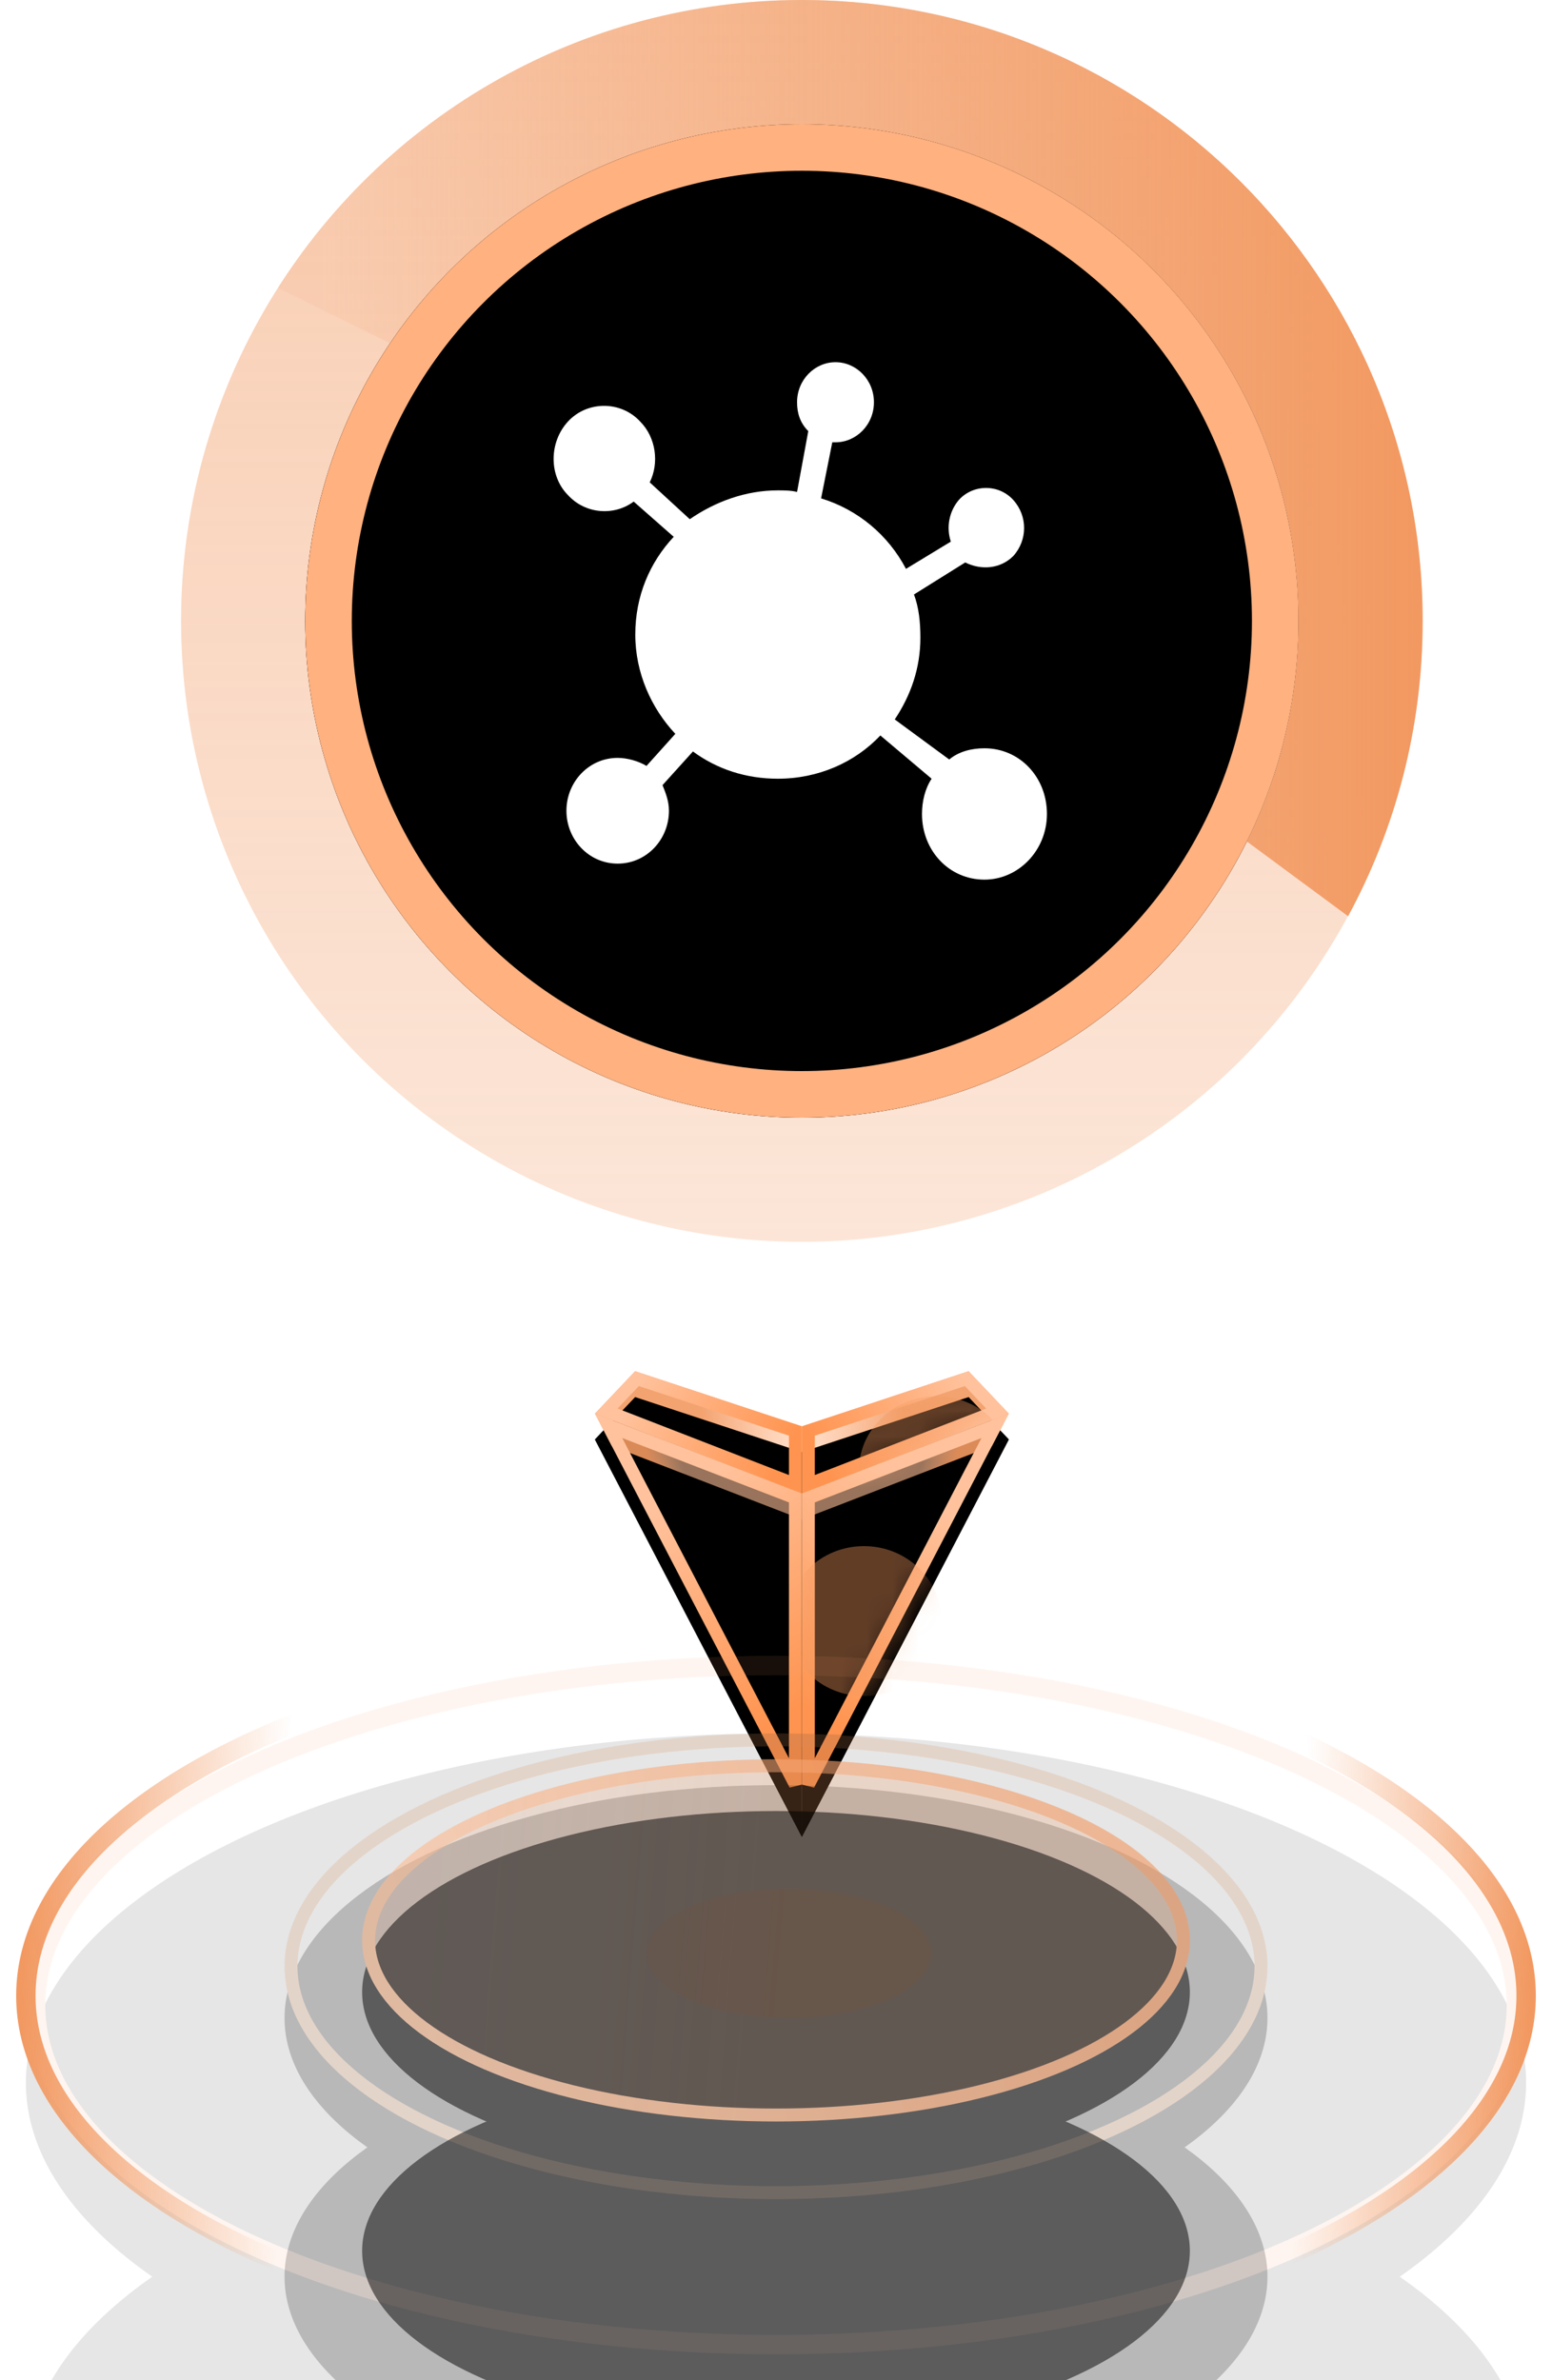 <?xml version="1.0" encoding="UTF-8"?>
<svg width="60px" height="92px" viewBox="0 0 60 92" version="1.1" xmlns="http://www.w3.org/2000/svg" xmlns:xlink="http://www.w3.org/1999/xlink">
    <title>孢子测报仪 未选 地图上</title>
    <defs>
        <linearGradient x1="50%" y1="100%" x2="50%" y2="6.16297582e-31%" id="linearGradient-1">
            <stop stop-color="#F29961" stop-opacity="0.5" offset="0%"></stop>
            <stop stop-color="#F29961" offset="100%"></stop>
        </linearGradient>
        <circle id="path-2" cx="24" cy="24" r="19.2"></circle>
        <filter x="-11.7%" y="-11.7%" width="123.4%" height="123.4%" filterUnits="objectBoundingBox" id="filter-3">
            <feGaussianBlur stdDeviation="2" in="SourceAlpha" result="shadowBlurInner1"></feGaussianBlur>
            <feOffset dx="0" dy="5" in="shadowBlurInner1" result="shadowOffsetInner1"></feOffset>
            <feComposite in="shadowOffsetInner1" in2="SourceAlpha" operator="arithmetic" k2="-1" k3="1" result="shadowInnerInner1"></feComposite>
            <feColorMatrix values="0 0 0 0 0.949   0 0 0 0 0.6   0 0 0 0 0.38  0 0 0 0.3 0" type="matrix" in="shadowInnerInner1" result="shadowMatrixInner1"></feColorMatrix>
            <feGaussianBlur stdDeviation="2" in="SourceAlpha" result="shadowBlurInner2"></feGaussianBlur>
            <feOffset dx="-5" dy="0" in="shadowBlurInner2" result="shadowOffsetInner2"></feOffset>
            <feComposite in="shadowOffsetInner2" in2="SourceAlpha" operator="arithmetic" k2="-1" k3="1" result="shadowInnerInner2"></feComposite>
            <feColorMatrix values="0 0 0 0 0.949   0 0 0 0 0.6   0 0 0 0 0.38  0 0 0 0.3 0" type="matrix" in="shadowInnerInner2" result="shadowMatrixInner2"></feColorMatrix>
            <feGaussianBlur stdDeviation="2" in="SourceAlpha" result="shadowBlurInner3"></feGaussianBlur>
            <feOffset dx="0" dy="-5" in="shadowBlurInner3" result="shadowOffsetInner3"></feOffset>
            <feComposite in="shadowOffsetInner3" in2="SourceAlpha" operator="arithmetic" k2="-1" k3="1" result="shadowInnerInner3"></feComposite>
            <feColorMatrix values="0 0 0 0 0.949   0 0 0 0 0.6   0 0 0 0 0.38  0 0 0 0.3 0" type="matrix" in="shadowInnerInner3" result="shadowMatrixInner3"></feColorMatrix>
            <feGaussianBlur stdDeviation="2" in="SourceAlpha" result="shadowBlurInner4"></feGaussianBlur>
            <feOffset dx="5" dy="0" in="shadowBlurInner4" result="shadowOffsetInner4"></feOffset>
            <feComposite in="shadowOffsetInner4" in2="SourceAlpha" operator="arithmetic" k2="-1" k3="1" result="shadowInnerInner4"></feComposite>
            <feColorMatrix values="0 0 0 0 0.949   0 0 0 0 0.6   0 0 0 0 0.38  0 0 0 0.3 0" type="matrix" in="shadowInnerInner4" result="shadowMatrixInner4"></feColorMatrix>
            <feMerge>
                <feMergeNode in="shadowMatrixInner1"></feMergeNode>
                <feMergeNode in="shadowMatrixInner2"></feMergeNode>
                <feMergeNode in="shadowMatrixInner3"></feMergeNode>
                <feMergeNode in="shadowMatrixInner4"></feMergeNode>
            </feMerge>
        </filter>
        <linearGradient x1="3.116%" y1="91.859%" x2="100%" y2="91.859%" id="linearGradient-4">
            <stop stop-color="#F29961" stop-opacity="0.1" offset="0.067%"></stop>
            <stop stop-color="#F29961" offset="100%"></stop>
        </linearGradient>
        <linearGradient x1="47.062%" y1="49.429%" x2="8.063%" y2="46.929%" id="linearGradient-5">
            <stop stop-color="#F29961" stop-opacity="0.9" offset="0%"></stop>
            <stop stop-color="#FFC098" stop-opacity="0.6" offset="100%"></stop>
        </linearGradient>
        <linearGradient x1="93.161%" y1="39.263%" x2="3.603%" y2="64.55%" id="linearGradient-6">
            <stop stop-color="#FFC29C" offset="0%"></stop>
            <stop stop-color="#FF9450" offset="100%"></stop>
        </linearGradient>
        <polygon id="path-7" points="0 2.129 0 4.743 8 1.639 6.446 0"></polygon>
        <filter x="-62.5%" y="-84.3%" width="225.0%" height="310.8%" filterUnits="objectBoundingBox" id="filter-9">
            <feOffset dx="0" dy="1" in="SourceAlpha" result="shadowOffsetOuter1"></feOffset>
            <feGaussianBlur stdDeviation="1.5" in="shadowOffsetOuter1" result="shadowBlurOuter1"></feGaussianBlur>
            <feComposite in="shadowBlurOuter1" in2="SourceAlpha" operator="out" result="shadowBlurOuter1"></feComposite>
            <feColorMatrix values="0 0 0 0 0.949   0 0 0 0 0.6   0 0 0 0 0.38  0 0 0 0.5 0" type="matrix" in="shadowBlurOuter1"></feColorMatrix>
        </filter>
        <filter x="-50.0%" y="-63.3%" width="200.0%" height="268.7%" filterUnits="objectBoundingBox" id="filter-10">
            <feGaussianBlur stdDeviation="0.5" in="SourceAlpha" result="shadowBlurInner1"></feGaussianBlur>
            <feOffset dx="0" dy="1" in="shadowBlurInner1" result="shadowOffsetInner1"></feOffset>
            <feComposite in="shadowOffsetInner1" in2="SourceAlpha" operator="arithmetic" k2="-1" k3="1" result="shadowInnerInner1"></feComposite>
            <feColorMatrix values="0 0 0 0 0.949   0 0 0 0 0.6   0 0 0 0 0.38  0 0 0 0.2 0" type="matrix" in="shadowInnerInner1"></feColorMatrix>
        </filter>
        <filter x="-100.0%" y="-103.5%" width="300.0%" height="307.1%" filterUnits="objectBoundingBox" id="filter-11">
            <feGaussianBlur stdDeviation="2" in="SourceGraphic"></feGaussianBlur>
        </filter>
        <linearGradient x1="49.203%" y1="48.376%" x2="38.625%" y2="41.263%" id="linearGradient-12">
            <stop stop-color="#F29961" stop-opacity="0.9" offset="0%"></stop>
            <stop stop-color="#FFC098" stop-opacity="0.6" offset="100%"></stop>
        </linearGradient>
        <linearGradient x1="61.707%" y1="19.452%" x2="37.415%" y2="91.394%" id="linearGradient-13">
            <stop stop-color="#FFC29C" offset="0%"></stop>
            <stop stop-color="#FF9450" offset="100%"></stop>
        </linearGradient>
        <polygon id="path-14" points="0 4.729 0 17 8 1.639"></polygon>
        <filter x="-62.5%" y="-26.0%" width="225.0%" height="165.1%" filterUnits="objectBoundingBox" id="filter-16">
            <feOffset dx="0" dy="1" in="SourceAlpha" result="shadowOffsetOuter1"></feOffset>
            <feGaussianBlur stdDeviation="1.5" in="shadowOffsetOuter1" result="shadowBlurOuter1"></feGaussianBlur>
            <feComposite in="shadowBlurOuter1" in2="SourceAlpha" operator="out" result="shadowBlurOuter1"></feComposite>
            <feColorMatrix values="0 0 0 0 0.949   0 0 0 0 0.6   0 0 0 0 0.38  0 0 0 0.5 0" type="matrix" in="shadowBlurOuter1"></feColorMatrix>
        </filter>
        <filter x="-50.0%" y="-19.5%" width="200.0%" height="152.1%" filterUnits="objectBoundingBox" id="filter-17">
            <feGaussianBlur stdDeviation="0.5" in="SourceAlpha" result="shadowBlurInner1"></feGaussianBlur>
            <feOffset dx="0" dy="1" in="shadowBlurInner1" result="shadowOffsetInner1"></feOffset>
            <feComposite in="shadowOffsetInner1" in2="SourceAlpha" operator="arithmetic" k2="-1" k3="1" result="shadowInnerInner1"></feComposite>
            <feColorMatrix values="0 0 0 0 0.949   0 0 0 0 0.6   0 0 0 0 0.38  0 0 0 0.2 0" type="matrix" in="shadowInnerInner1"></feColorMatrix>
        </filter>
        <filter x="-100.0%" y="-103.5%" width="300.0%" height="307.1%" filterUnits="objectBoundingBox" id="filter-18">
            <feGaussianBlur stdDeviation="2" in="SourceGraphic"></feGaussianBlur>
        </filter>
        <polygon id="path-19" points="0 2.129 0 4.743 8 1.639 6.446 0"></polygon>
        <filter x="-62.5%" y="-84.3%" width="225.0%" height="310.8%" filterUnits="objectBoundingBox" id="filter-20">
            <feOffset dx="0" dy="1" in="SourceAlpha" result="shadowOffsetOuter1"></feOffset>
            <feGaussianBlur stdDeviation="1.5" in="shadowOffsetOuter1" result="shadowBlurOuter1"></feGaussianBlur>
            <feComposite in="shadowBlurOuter1" in2="SourceAlpha" operator="out" result="shadowBlurOuter1"></feComposite>
            <feColorMatrix values="0 0 0 0 0.949   0 0 0 0 0.6   0 0 0 0 0.38  0 0 0 0.5 0" type="matrix" in="shadowBlurOuter1"></feColorMatrix>
        </filter>
        <filter x="-50.0%" y="-63.3%" width="200.0%" height="268.7%" filterUnits="objectBoundingBox" id="filter-21">
            <feGaussianBlur stdDeviation="0.5" in="SourceAlpha" result="shadowBlurInner1"></feGaussianBlur>
            <feOffset dx="0" dy="1" in="shadowBlurInner1" result="shadowOffsetInner1"></feOffset>
            <feComposite in="shadowOffsetInner1" in2="SourceAlpha" operator="arithmetic" k2="-1" k3="1" result="shadowInnerInner1"></feComposite>
            <feColorMatrix values="0 0 0 0 0.949   0 0 0 0 0.6   0 0 0 0 0.38  0 0 0 0.2 0" type="matrix" in="shadowInnerInner1"></feColorMatrix>
        </filter>
        <polygon id="path-22" points="0 4.729 0 17 8 1.639"></polygon>
        <filter x="-62.5%" y="-26.0%" width="225.0%" height="165.1%" filterUnits="objectBoundingBox" id="filter-23">
            <feOffset dx="0" dy="1" in="SourceAlpha" result="shadowOffsetOuter1"></feOffset>
            <feGaussianBlur stdDeviation="1.5" in="shadowOffsetOuter1" result="shadowBlurOuter1"></feGaussianBlur>
            <feComposite in="shadowBlurOuter1" in2="SourceAlpha" operator="out" result="shadowBlurOuter1"></feComposite>
            <feColorMatrix values="0 0 0 0 0.949   0 0 0 0 0.6   0 0 0 0 0.38  0 0 0 0.5 0" type="matrix" in="shadowBlurOuter1"></feColorMatrix>
        </filter>
        <filter x="-50.0%" y="-19.5%" width="200.0%" height="152.1%" filterUnits="objectBoundingBox" id="filter-24">
            <feGaussianBlur stdDeviation="0.5" in="SourceAlpha" result="shadowBlurInner1"></feGaussianBlur>
            <feOffset dx="0" dy="1" in="shadowBlurInner1" result="shadowOffsetInner1"></feOffset>
            <feComposite in="shadowOffsetInner1" in2="SourceAlpha" operator="arithmetic" k2="-1" k3="1" result="shadowInnerInner1"></feComposite>
            <feColorMatrix values="0 0 0 0 0.949   0 0 0 0 0.6   0 0 0 0 0.38  0 0 0 0.2 0" type="matrix" in="shadowInnerInner1"></feColorMatrix>
        </filter>
        <ellipse id="path-25" cx="29" cy="12" rx="19" ry="9"></ellipse>
        <filter x="-31.6%" y="-33.3%" width="163.2%" height="233.3%" filterUnits="objectBoundingBox" id="filter-26">
            <feGaussianBlur stdDeviation="0" in="SourceGraphic"></feGaussianBlur>
        </filter>
        <filter x="-55.3%" y="-83.3%" width="210.5%" height="333.3%" filterUnits="objectBoundingBox" id="filter-27">
            <feOffset dx="0" dy="6" in="SourceAlpha" result="shadowOffsetOuter1"></feOffset>
            <feMorphology radius="1" operator="erode" in="SourceAlpha" result="shadowInner"></feMorphology>
            <feOffset dx="0" dy="6" in="shadowInner" result="shadowInner"></feOffset>
            <feComposite in="shadowOffsetOuter1" in2="shadowInner" operator="out" result="shadowOffsetOuter1"></feComposite>
            <feGaussianBlur stdDeviation="6" in="shadowOffsetOuter1" result="shadowBlurOuter1"></feGaussianBlur>
            <feColorMatrix values="0 0 0 0 0   0 0 0 0 0.397   0 0 0 0 0.325  0 0 0 0.5 0" type="matrix" in="shadowBlurOuter1"></feColorMatrix>
        </filter>
        <filter x="-44.7%" y="-61.1%" width="189.5%" height="288.9%" filterUnits="objectBoundingBox" id="filter-28">
            <feGaussianBlur stdDeviation="4" in="SourceAlpha" result="shadowBlurInner1"></feGaussianBlur>
            <feOffset dx="0" dy="2" in="shadowBlurInner1" result="shadowOffsetInner1"></feOffset>
            <feComposite in="shadowOffsetInner1" in2="SourceAlpha" operator="arithmetic" k2="-1" k3="1" result="shadowInnerInner1"></feComposite>
            <feColorMatrix values="0 0 0 0 0   0 0 0 0 0.989   0 0 0 0 1  0 0 0 0.2 0" type="matrix" in="shadowInnerInner1"></feColorMatrix>
        </filter>
        <ellipse id="path-29" cx="29" cy="13.5" rx="29" ry="13.5"></ellipse>
        <filter x="-31.0%" y="-33.3%" width="162.1%" height="233.3%" filterUnits="objectBoundingBox" id="filter-30">
            <feGaussianBlur stdDeviation="0" in="SourceGraphic"></feGaussianBlur>
        </filter>
        <filter x="-54.3%" y="-83.3%" width="208.6%" height="333.3%" filterUnits="objectBoundingBox" id="filter-31">
            <feOffset dx="0" dy="9" in="SourceAlpha" result="shadowOffsetOuter1"></feOffset>
            <feMorphology radius="1" operator="erode" in="SourceAlpha" result="shadowInner"></feMorphology>
            <feOffset dx="0" dy="9" in="shadowInner" result="shadowInner"></feOffset>
            <feComposite in="shadowOffsetOuter1" in2="shadowInner" operator="out" result="shadowOffsetOuter1"></feComposite>
            <feGaussianBlur stdDeviation="9" in="shadowOffsetOuter1" result="shadowBlurOuter1"></feGaussianBlur>
            <feColorMatrix values="0 0 0 0 1   0 0 0 0 0.761   0 0 0 0 0.42  0 0 0 0.5 0" type="matrix" in="shadowBlurOuter1"></feColorMatrix>
        </filter>
        <filter x="-44.0%" y="-61.1%" width="187.9%" height="288.9%" filterUnits="objectBoundingBox" id="filter-32">
            <feGaussianBlur stdDeviation="6" in="SourceAlpha" result="shadowBlurInner1"></feGaussianBlur>
            <feOffset dx="0" dy="3" in="shadowBlurInner1" result="shadowOffsetInner1"></feOffset>
            <feComposite in="shadowOffsetInner1" in2="SourceAlpha" operator="arithmetic" k2="-1" k3="1" result="shadowInnerInner1"></feComposite>
            <feColorMatrix values="0 0 0 0 0.887   0 0 0 0 0.639   0 0 0 0 0.285  0 0 0 0.2 0" type="matrix" in="shadowInnerInner1"></feColorMatrix>
        </filter>
        <linearGradient x1="100%" y1="50%" x2="0%" y2="48.863%" id="linearGradient-33">
            <stop stop-color="#F29961" offset="0%"></stop>
            <stop stop-color="#F29961" stop-opacity="0" offset="15.251%"></stop>
            <stop stop-color="#F29961" stop-opacity="0" offset="82.613%"></stop>
            <stop stop-color="#F29961" offset="99.988%"></stop>
        </linearGradient>
        <filter x="-0.6%" y="-1.6%" width="101.3%" height="103.2%" filterUnits="objectBoundingBox" id="filter-34">
            <feGaussianBlur stdDeviation="0" in="SourceGraphic"></feGaussianBlur>
        </filter>
        <linearGradient x1="47.062%" y1="49.689%" x2="8.063%" y2="48.328%" id="linearGradient-35">
            <stop stop-color="#F29961" stop-opacity="0.9" offset="0%"></stop>
            <stop stop-color="#F29961" stop-opacity="0.6" offset="100%"></stop>
        </linearGradient>
        <filter x="0.0%" y="0.0%" width="100.0%" height="100.0%" filterUnits="objectBoundingBox" id="filter-36">
            <feGaussianBlur stdDeviation="0" in="SourceGraphic"></feGaussianBlur>
        </filter>
        <linearGradient x1="93.161%" y1="43.966%" x2="3.603%" y2="58.177%" id="linearGradient-37">
            <stop stop-color="#F29961" offset="0%"></stop>
            <stop stop-color="#F29961" offset="99.988%"></stop>
        </linearGradient>
        <path d="M29,15 C33.971,15 38,13.209 38,11 C38,8.791 33.971,7 29,7 C24.029,7 20,8.791 20,11 C20,13.209 24.029,15 29,15 Z" id="path-38"></path>
        <filter x="0.0%" y="0.0%" width="100.0%" height="100.0%" filterUnits="objectBoundingBox" id="filter-39">
            <feGaussianBlur stdDeviation="0" in="SourceGraphic"></feGaussianBlur>
        </filter>
        <mask id="mask-40" maskContentUnits="userSpaceOnUse" maskUnits="objectBoundingBox" x="0" y="0" width="18" height="8" fill="white">
            <use xlink:href="#path-38"></use>
        </mask>
        <linearGradient x1="47.062%" y1="49.664%" x2="8.063%" y2="48.195%" id="linearGradient-41">
            <stop stop-color="#F29961" stop-opacity="0.9" offset="0%"></stop>
            <stop stop-color="#F29961" stop-opacity="0.6" offset="100%"></stop>
        </linearGradient>
        <filter x="0.0%" y="0.0%" width="100.0%" height="100.0%" filterUnits="objectBoundingBox" id="filter-42">
            <feGaussianBlur stdDeviation="0" in="SourceGraphic"></feGaussianBlur>
        </filter>
        <linearGradient x1="93.161%" y1="44.153%" x2="3.603%" y2="57.923%" id="linearGradient-43">
            <stop stop-color="#F29961" offset="0%"></stop>
            <stop stop-color="#FFC098" offset="99.988%"></stop>
        </linearGradient>
        <ellipse id="path-44" cx="29" cy="11" rx="16" ry="7"></ellipse>
        <filter x="-37.5%" y="-42.9%" width="175.0%" height="271.4%" filterUnits="objectBoundingBox" id="filter-45">
            <feGaussianBlur stdDeviation="0" in="SourceGraphic"></feGaussianBlur>
        </filter>
        <filter x="-65.6%" y="-107.1%" width="231.2%" height="400.0%" filterUnits="objectBoundingBox" id="filter-46">
            <feOffset dx="0" dy="6" in="SourceAlpha" result="shadowOffsetOuter1"></feOffset>
            <feMorphology radius="1" operator="erode" in="SourceAlpha" result="shadowInner"></feMorphology>
            <feOffset dx="0" dy="6" in="shadowInner" result="shadowInner"></feOffset>
            <feComposite in="shadowOffsetOuter1" in2="shadowInner" operator="out" result="shadowOffsetOuter1"></feComposite>
            <feGaussianBlur stdDeviation="6" in="shadowOffsetOuter1" result="shadowBlurOuter1"></feGaussianBlur>
            <feColorMatrix values="0 0 0 0 0.949   0 0 0 0 0.6   0 0 0 0 0.38  0 0 0 0.5 0" type="matrix" in="shadowBlurOuter1"></feColorMatrix>
        </filter>
        <filter x="-53.1%" y="-78.6%" width="206.2%" height="342.9%" filterUnits="objectBoundingBox" id="filter-47">
            <feGaussianBlur stdDeviation="4" in="SourceAlpha" result="shadowBlurInner1"></feGaussianBlur>
            <feOffset dx="0" dy="2" in="shadowBlurInner1" result="shadowOffsetInner1"></feOffset>
            <feComposite in="shadowOffsetInner1" in2="SourceAlpha" operator="arithmetic" k2="-1" k3="1" result="shadowInnerInner1"></feComposite>
            <feColorMatrix values="0 0 0 0 0.949   0 0 0 0 0.6   0 0 0 0 0.38  0 0 0 0.2 0" type="matrix" in="shadowInnerInner1"></feColorMatrix>
        </filter>
    </defs>
    <g id="页面-1" stroke="none" stroke-width="1" fill="none" fill-rule="evenodd">
        <g id="画框-3" transform="translate(-721, -2054)">
            <g id="编组-25" transform="translate(691, 1984)">
                <g id="编组-16" transform="translate(37, 70)">
                    <g id="橙色默认">
                        <circle id="椭圆形" fill="url(#linearGradient-1)" opacity="0.5" cx="24" cy="24" r="24"></circle>
                        <g id="椭圆形">
                            <use fill="#7C3D16" fill-rule="evenodd" xlink:href="#path-2"></use>
                            <use fill="black" fill-opacity="1" filter="url(#filter-3)" xlink:href="#path-2"></use>
                            <circle stroke="#FFB180" stroke-width="1.8" stroke-linejoin="square" cx="24" cy="24" r="18.3"></circle>
                        </g>
                        <path d="M24,0 C37.255,0 48,10.745 48,24 C48,28.132 46.956,32.021 45.117,35.415 L41.207,32.527 C42.483,29.958 43.2,27.063 43.2,24 C43.2,13.396 34.604,4.8 24,4.8 C17.372,4.8 11.529,8.158 8.078,13.266 L3.743,11.124 C8.002,4.436 15.483,0 24,0 Z" id="形状结合" fill="url(#linearGradient-4)"></path>
                    </g>
                    <g id="编组" transform="translate(14, 14)">
                        <rect id="矩形" fill="#000000" fill-rule="nonzero" opacity="0" x="0" y="0" width="20" height="20"></rect>
                        <path d="M13.034,14.427 C12.043,15.48 10.619,16.099 9.071,16.099 C7.833,16.099 6.718,15.728 5.789,15.046 L4.613,16.347 C4.737,16.656 4.861,16.966 4.861,17.337 C4.861,18.452 3.994,19.381 2.879,19.381 C1.765,19.381 0.898,18.452 0.898,17.337 C0.898,16.223 1.765,15.294 2.879,15.294 C3.251,15.294 3.684,15.418 3.994,15.604 L5.108,14.365 C4.18,13.375 3.56,12.012 3.56,10.526 C3.56,9.04 4.118,7.74 5.046,6.749 L3.498,5.387 C2.755,5.944 1.641,5.882 0.96,5.139 C0.217,4.396 0.217,3.096 0.96,2.291 C1.703,1.486 3.003,1.486 3.746,2.291 C4.365,2.91 4.489,3.901 4.118,4.644 L5.666,6.068 C6.656,5.387 7.833,4.954 9.071,4.954 C9.319,4.954 9.567,4.954 9.814,5.015 L10.248,2.663 C9.938,2.353 9.814,1.981 9.814,1.548 C9.814,0.681 10.495,0 11.3,0 C12.105,0 12.786,0.681 12.786,1.548 C12.786,2.415 12.105,3.096 11.3,3.096 L11.176,3.096 L10.743,5.263 C12.167,5.697 13.344,6.687 14.025,7.988 L15.759,6.935 C15.573,6.378 15.697,5.759 16.068,5.325 C16.625,4.706 17.616,4.706 18.173,5.325 C18.731,5.944 18.731,6.873 18.173,7.492 C17.678,7.988 16.935,8.05 16.316,7.74 L14.334,8.978 C14.52,9.474 14.582,10.031 14.582,10.65 C14.582,11.827 14.211,12.879 13.591,13.808 L15.697,15.356 C16.068,15.046 16.563,14.923 17.059,14.923 C18.421,14.923 19.474,16.037 19.474,17.461 C19.474,18.885 18.359,20 17.059,20 C15.697,20 14.644,18.885 14.644,17.461 C14.644,16.966 14.768,16.471 15.016,16.099 L13.034,14.427 Z" id="路径" fill="#FFFFFF" fill-rule="nonzero"></path>
                    </g>
                </g>
                <g id="编组-18" transform="translate(31, 123)">
                    <g id="编组-5" transform="translate(22, 0)">
                        <g id="编组-4" transform="translate(8, 0)">
                            <mask id="mask-8" fill="white">
                                <use xlink:href="#path-7"></use>
                            </mask>
                            <g id="路径-2" fill-rule="nonzero">
                                <use fill="black" fill-opacity="1" filter="url(#filter-9)" xlink:href="#path-7"></use>
                                <use fill="url(#linearGradient-5)" xlink:href="#path-7"></use>
                                <use fill="black" fill-opacity="1" filter="url(#filter-10)" xlink:href="#path-7"></use>
                                <path stroke="url(#linearGradient-6)" stroke-width="0.5" d="M6.374,0.287 L7.562,1.541 L0.25,4.378 L0.25,2.31 L6.374,0.287 Z" stroke-linejoin="square"></path>
                            </g>
                            <ellipse id="椭圆形" fill-opacity="0.4" fill="#F29961" filter="url(#filter-11)" mask="url(#mask-8)" cx="5.2" cy="3.864" rx="3" ry="2.898"></ellipse>
                            <mask id="mask-15" fill="white">
                                <use xlink:href="#path-14"></use>
                            </mask>
                            <g id="路径-3" fill-rule="nonzero">
                                <use fill="black" fill-opacity="1" filter="url(#filter-16)" xlink:href="#path-14"></use>
                                <use fill="url(#linearGradient-12)" xlink:href="#path-14"></use>
                                <use fill="black" fill-opacity="1" filter="url(#filter-17)" xlink:href="#path-14"></use>
                                <path stroke="url(#linearGradient-13)" stroke-width="0.5" d="M7.472,2.111 L0.25,15.979 L0.25,4.9 L7.472,2.111 Z" stroke-linejoin="square"></path>
                            </g>
                            <ellipse id="椭圆形" fill-opacity="0.4" fill="#F29961" filter="url(#filter-18)" mask="url(#mask-15)" cx="2.4" cy="9.659" rx="3" ry="2.898"></ellipse>
                        </g>
                        <g id="编组-4" transform="translate(4, 8.5) scale(-1, 1) translate(-4, -8.5)" fill-rule="nonzero">
                            <g id="路径-2">
                                <use fill="black" fill-opacity="1" filter="url(#filter-20)" xlink:href="#path-19"></use>
                                <use fill="url(#linearGradient-5)" xlink:href="#path-19"></use>
                                <use fill="black" fill-opacity="1" filter="url(#filter-21)" xlink:href="#path-19"></use>
                                <path stroke="url(#linearGradient-6)" stroke-width="0.5" d="M6.374,0.287 L7.562,1.541 L0.25,4.378 L0.25,2.31 L6.374,0.287 Z" stroke-linejoin="square"></path>
                            </g>
                            <g id="路径-3">
                                <use fill="black" fill-opacity="1" filter="url(#filter-23)" xlink:href="#path-22"></use>
                                <use fill="url(#linearGradient-12)" xlink:href="#path-22"></use>
                                <use fill="black" fill-opacity="1" filter="url(#filter-24)" xlink:href="#path-22"></use>
                                <path stroke="url(#linearGradient-13)" stroke-width="0.5" d="M7.472,2.111 L0.25,15.979 L0.25,4.9 L7.472,2.111 Z" stroke-linejoin="square"></path>
                            </g>
                        </g>
                    </g>
                    <g id="编组-6" transform="translate(0, 11)" fill-rule="nonzero">
                        <g id="椭圆形" opacity="0.2" filter="url(#filter-26)">
                            <use fill="black" fill-opacity="1" filter="url(#filter-27)" xlink:href="#path-25"></use>
                            <use fill="black" fill-opacity="1" filter="url(#filter-28)" xlink:href="#path-25"></use>
                            <ellipse stroke="#F29961" stroke-width="0.5" stroke-linejoin="square" cx="29" cy="12" rx="18.75" ry="8.75"></ellipse>
                        </g>
                        <g id="椭圆形" opacity="0.1" filter="url(#filter-30)">
                            <use fill="black" fill-opacity="1" filter="url(#filter-31)" xlink:href="#path-29"></use>
                            <use fill="black" fill-opacity="1" filter="url(#filter-32)" xlink:href="#path-29"></use>
                            <ellipse stroke="#F29961" stroke-width="0.75" stroke-linejoin="square" cx="29" cy="13.5" rx="28.625" ry="13.125"></ellipse>
                        </g>
                        <path d="M48.657,23.232 C54.402,20.724 58,17.131 58,13.14 C58,9.292 54.654,5.814 49.264,3.322 M12.056,2 C4.753,4.492 0,8.554 0,13.14 C0,17.559 4.411,21.49 11.263,24" id="形状" stroke="url(#linearGradient-33)" stroke-width="0.75" filter="url(#filter-34)"></path>
                        <ellipse id="椭圆形" fill="url(#linearGradient-35)" opacity="0.5" filter="url(#filter-36)" cx="29" cy="11" rx="16" ry="7"></ellipse>
                        <g id="椭圆形" opacity="0.5" stroke-dasharray="2,2" filter="url(#filter-39)" stroke="url(#linearGradient-37)" stroke-width="0.4">
                            <use mask="url(#mask-40)" xlink:href="#path-38"></use>
                        </g>
                        <ellipse id="椭圆形" fill="url(#linearGradient-41)" opacity="0.5" filter="url(#filter-42)" cx="29.5" cy="11.5" rx="5.5" ry="2.5"></ellipse>
                        <g id="椭圆形" opacity="0.5" filter="url(#filter-45)">
                            <use fill="black" fill-opacity="1" filter="url(#filter-46)" xlink:href="#path-44"></use>
                            <use fill="black" fill-opacity="1" filter="url(#filter-47)" xlink:href="#path-44"></use>
                            <ellipse stroke="url(#linearGradient-43)" stroke-width="0.5" stroke-linejoin="square" cx="29" cy="11" rx="15.75" ry="6.75"></ellipse>
                        </g>
                    </g>
                </g>
            </g>
        </g>
    </g>
</svg>